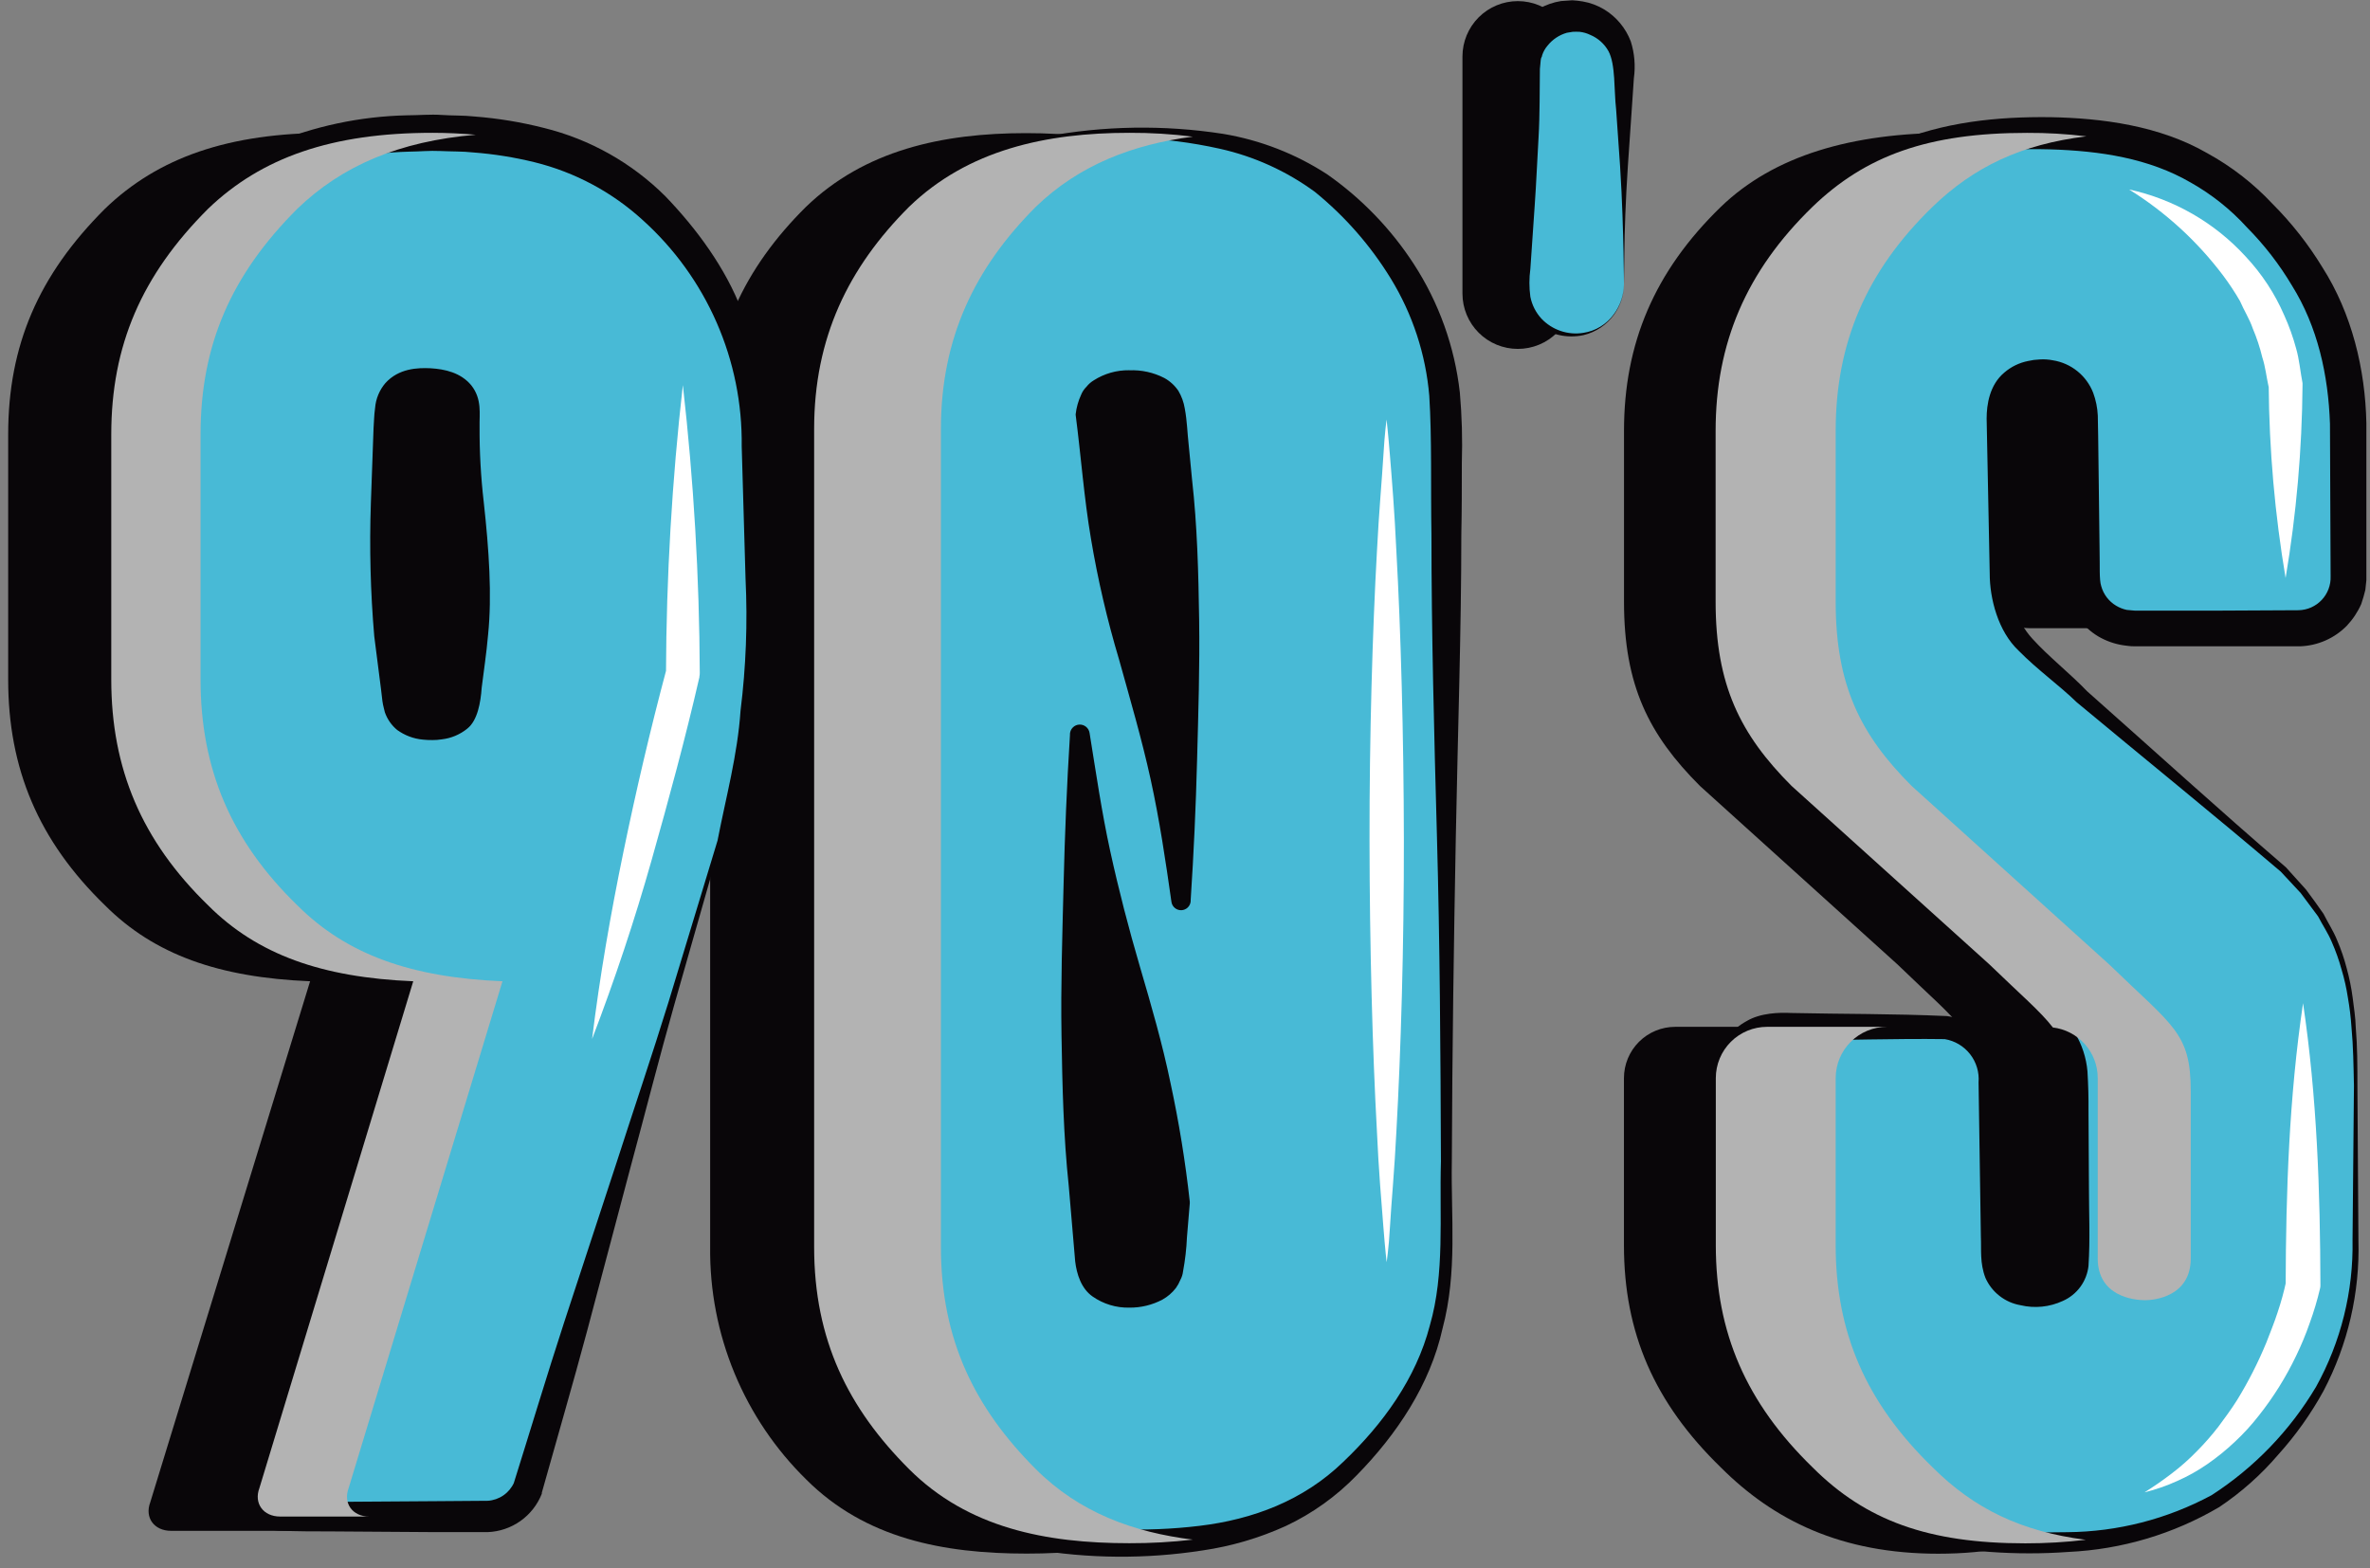 <svg width="201" height="133" viewBox="0 0 201 133" fill="none" xmlns="http://www.w3.org/2000/svg">
<rect x="0" y="0" width="201" height="133" fill="#808080" stroke="none"/>
<path d="M52.226 71.308C51.096 75.014 35.444 127.417 35.444 127.417C35.167 128.098 34.702 128.687 34.103 129.114C33.505 129.541 32.797 129.79 32.062 129.83H14.513C13.062 129.83 12.257 128.7 12.741 127.417L26.299 83.221C18.569 82.9 13.089 80.971 8.903 76.781C3.265 71.308 0.693 65.194 0.693 57.628V36.856C0.693 29.291 3.265 23.334 8.903 17.704C13.415 13.356 19.368 11.264 27.93 11.264C36.308 11.264 42.424 13.356 46.774 17.704C52.411 23.334 54.988 29.291 54.988 36.856V50.541C54.961 50.867 55.119 61.166 52.226 71.308ZM27.903 62.612C29.355 62.612 31.448 61.965 31.448 59.552V34.927C31.448 32.514 29.355 32.03 27.903 32.03C26.272 32.03 24.201 32.514 24.201 34.927V59.558C24.201 61.971 26.299 62.617 27.903 62.617V62.612Z" fill="#090609"/>
<path d="M68.329 17.568C73.314 12.737 79.919 11.291 87.009 11.291C94.098 11.291 100.856 12.737 105.683 17.568C111 22.721 113.898 28.672 113.898 36.4V105.759C113.898 113.651 111.082 120.33 105.743 125.482C100.915 130.472 94.147 131.76 87.063 131.76C79.979 131.76 73.379 130.472 68.383 125.482C65.764 122.914 63.691 119.843 62.29 116.454C60.889 113.064 60.187 109.427 60.228 105.759V36.373C60.272 28.645 63.169 22.693 68.329 17.568ZM87.009 31.574C85.878 31.574 82.817 31.895 82.817 35.117L91.353 76.33V35.09C91.353 31.867 88.292 31.547 87.009 31.547V31.574ZM87.009 110.781C88.292 110.781 91.358 110.298 91.358 107.075V102.085L82.823 62.319V107.075C82.817 110.27 85.878 110.754 87.009 110.754V110.781Z" fill="#090609"/>
<path d="M191.032 92.074V105.613C191.032 113.015 188.455 118.971 182.817 124.45C178.468 128.798 172.912 131.77 164.382 131.77C156.167 131.77 150.448 128.955 145.941 124.45C140.303 118.971 137.727 113.037 137.727 105.613V91.433C137.727 90.28 138.185 89.174 139 88.359C139.816 87.543 140.922 87.085 142.076 87.085H155.607C156.761 87.085 157.867 87.543 158.683 88.359C159.498 89.174 159.957 90.28 159.957 91.433V106.727C159.957 109.944 163.017 110.27 163.985 110.27C164.784 110.27 167.851 109.944 167.851 106.727V92.569C167.851 87.58 166.394 87.096 160.919 81.786L144.174 66.656C139.825 62.308 137.732 58.117 137.732 51.036V36.536C137.732 29.134 140.309 23.014 145.947 17.541C150.454 13.193 157.054 11.264 165.431 11.264C168.693 11.264 175.364 10.97 182.181 17.541C187.814 23.014 190.39 29.134 190.39 36.536V48.933C190.39 50.086 189.932 51.192 189.117 52.007C188.301 52.822 187.195 53.281 186.041 53.281H172.205C171.052 53.281 169.945 52.822 169.13 52.007C168.314 51.192 167.856 50.086 167.856 48.933V35.411C167.856 32.351 165.6 31.71 164.469 31.71C163.023 31.71 160.924 32.351 160.924 35.248V48.77C160.924 54.242 163.991 55.21 167.856 59.096L184.921 73.743C190.064 78.879 191.032 83.221 191.032 92.074Z" fill="#090609"/>
<path d="M60.995 71.308C59.87 75.014 44.735 126.2 44.735 126.2C44.457 126.881 43.991 127.47 43.391 127.897C42.792 128.324 42.083 128.573 41.348 128.613H23.788C22.342 128.613 21.537 127.488 22.021 126.2L35.069 83.216C27.338 82.895 21.863 80.966 17.672 76.775C12.039 71.302 9.457 65.188 9.457 57.623V36.856C9.457 29.291 12.039 23.334 17.672 17.704C22.179 13.356 28.137 11.264 36.7 11.264C45.077 11.264 51.193 13.356 55.543 17.704C61.175 23.334 63.752 29.291 63.752 36.856V50.541C63.73 50.867 63.893 61.166 60.995 71.308ZM36.678 62.612C38.124 62.612 40.222 61.965 40.222 59.552V34.927C40.222 32.514 38.124 32.03 36.678 32.03C35.047 32.03 32.976 32.514 32.976 34.927V59.558C32.976 61.971 35.069 62.617 36.678 62.617V62.612Z" fill="#48BAD6"/>
<path d="M61.137 71.373L57.206 85.14C55.901 89.727 54.727 94.379 53.482 98.966L49.812 112.808C48.578 117.417 47.236 121.999 45.953 126.591C45.956 126.62 45.956 126.649 45.953 126.678C45.587 127.611 44.956 128.417 44.138 128.996C43.319 129.576 42.35 129.903 41.348 129.939H36.944L28.137 129.879C26.615 129.879 25.326 129.879 23.614 129.814C23.397 129.801 23.181 129.765 22.972 129.705C22.655 129.634 22.354 129.507 22.081 129.33C21.538 128.997 21.13 128.483 20.928 127.879C20.748 127.312 20.748 126.702 20.928 126.135L21.271 125.048L23.989 116.678C25.799 111.091 27.697 105.537 29.425 99.928C31.154 94.319 32.997 88.743 34.617 83.08L35.052 83.689C31.234 83.646 27.455 82.923 23.891 81.553C22.099 80.834 20.411 79.877 18.873 78.71C17.401 77.49 16.032 76.15 14.779 74.705C12.209 71.772 10.349 68.287 9.343 64.52C8.304 60.743 8.402 56.808 8.326 53.107L8.136 41.867C8.136 39.965 8.076 38.183 8.136 36.183C8.152 34.227 8.367 32.279 8.777 30.367C9.65 26.488 11.388 22.856 13.861 19.742C16.204 16.715 19.265 13.813 23.005 12.22C26.653 10.694 30.555 9.867 34.509 9.78C35.422 9.78 36.531 9.682 37.439 9.748C38.347 9.813 39.287 9.775 40.271 9.883C42.242 10.036 44.195 10.358 46.11 10.845C50.019 11.804 53.591 13.813 56.44 16.655C59.055 19.373 61.539 22.721 62.915 26.356C64.231 30.021 64.786 33.916 64.546 37.802L64.219 49.047C64.181 50.916 64.111 52.802 63.926 54.677C63.833 56.558 63.621 58.427 63.344 60.286C63.018 64.063 61.936 67.688 61.137 71.373ZM60.854 71.292C61.566 67.618 62.556 64.009 62.806 60.264C63.268 56.559 63.41 52.82 63.23 49.09L62.904 37.846C62.95 34.233 62.224 30.652 60.774 27.343C59.325 24.034 57.185 21.072 54.499 18.655C51.905 16.289 48.762 14.608 45.355 13.764C43.634 13.34 41.881 13.06 40.114 12.927C39.239 12.829 38.26 12.851 37.336 12.807C36.411 12.764 35.607 12.851 34.645 12.862C31.093 12.955 27.589 13.711 24.315 15.09C21.135 16.492 18.503 18.791 16.231 21.612C13.977 24.347 12.374 27.558 11.545 31.003C11.136 32.746 10.913 34.528 10.881 36.319L10.805 41.878L10.615 53.118C10.561 56.922 10.354 60.552 11.197 64.063C12.014 67.597 13.626 70.898 15.91 73.716C17.07 75.145 18.342 76.479 19.716 77.705C21.123 78.862 22.686 79.815 24.359 80.536C27.791 81.906 31.44 82.651 35.134 82.737C35.196 82.739 35.256 82.752 35.312 82.778C35.369 82.803 35.419 82.839 35.462 82.884C35.504 82.929 35.536 82.982 35.557 83.04C35.579 83.098 35.588 83.16 35.585 83.221C35.59 83.264 35.59 83.308 35.585 83.352C33.802 88.939 32.231 94.602 30.556 100.227C28.882 105.852 27.37 111.526 25.772 117.178L23.396 125.656L23.114 126.689C23.072 126.823 23.072 126.968 23.114 127.102C23.179 127.184 23.206 127.271 23.337 127.314C23.467 127.358 23.386 127.379 23.88 127.417L28.159 127.374L36.966 127.314L41.37 127.281C41.845 127.251 42.303 127.091 42.695 126.82C43.086 126.55 43.397 126.177 43.593 125.743L43.56 125.83C44.99 121.276 46.36 116.705 47.839 112.167L52.297 98.58C53.76 94.037 55.298 89.515 56.706 84.955L60.854 71.292Z" fill="#090609"/>
<path d="M36.672 62.471C36.931 62.463 37.189 62.434 37.444 62.384C38.147 62.293 38.795 61.954 39.27 61.427C39.923 60.731 39.765 59.704 39.58 58.324C39.395 56.943 39.189 55.471 39.036 53.818C38.699 50.514 38.955 46.661 39.417 42.53C39.656 40.417 39.77 38.292 39.76 36.166C39.76 35.079 39.76 33.954 39.14 33.422C38.52 32.889 37.471 32.748 36.552 32.845C35.508 32.959 34.66 33.329 34.377 33.867C34.212 34.137 34.139 34.454 34.171 34.769C34.171 35.144 34.225 35.813 34.241 36.313C34.323 38.487 34.399 40.617 34.475 42.682C34.6 46.446 34.504 50.213 34.187 53.965C33.975 55.596 33.785 57.134 33.611 58.476C33.437 59.819 33.312 60.873 34.019 61.492C34.521 61.99 35.175 62.306 35.878 62.389C36.141 62.433 36.406 62.46 36.672 62.471V62.471ZM36.672 62.764C36.399 62.767 36.127 62.755 35.856 62.726C35.071 62.652 34.32 62.368 33.681 61.906C33.202 61.509 32.84 60.988 32.638 60.4C32.572 60.085 32.491 59.884 32.431 59.449C32.398 59.134 32.355 58.808 32.317 58.476C32.143 57.134 31.947 55.617 31.741 53.965C31.419 50.213 31.323 46.446 31.453 42.682C31.529 40.617 31.605 38.481 31.681 36.313C31.73 35.737 31.713 35.313 31.811 34.601C31.873 33.819 32.181 33.077 32.692 32.481C33.828 31.237 35.41 31.182 36.498 31.231C37.732 31.302 39.08 31.601 39.972 32.682C40.901 33.856 40.646 35.139 40.673 36.166C40.661 38.292 40.778 40.418 41.021 42.53C41.477 46.661 41.733 50.514 41.396 53.818C41.255 55.449 41.015 56.981 40.852 58.324C40.765 59.585 40.499 61.106 39.635 61.791C39.013 62.298 38.258 62.615 37.46 62.704C37.203 62.747 36.943 62.767 36.682 62.764H36.672Z" fill="#090609"/>
<g style="mix-blend-mode:multiply">
<g style="mix-blend-mode:multiply">
<path d="M29.567 126.205L42.615 83.221C34.889 82.9 29.41 80.971 25.218 76.781C19.58 71.308 17.009 65.194 17.009 57.628V36.856C17.009 29.291 19.58 23.334 25.218 17.704C29.023 14.046 33.835 11.986 40.353 11.427C39.179 11.329 37.961 11.264 36.678 11.264C28.143 11.264 22.184 13.356 17.65 17.704C12.018 23.334 9.436 29.291 9.436 36.856V57.628C9.436 65.194 12.018 71.308 17.65 76.781C21.836 80.971 27.311 82.9 35.047 83.221L21.999 126.205C21.516 127.493 22.32 128.618 23.766 128.618H31.312C29.893 128.618 29.089 127.493 29.567 126.205Z" fill="#B3B3B3"/>
</g>
</g>
<path d="M77.098 17.568C82.095 12.737 88.695 11.291 95.778 11.291C102.862 11.291 109.631 12.737 114.458 17.568C119.775 22.721 122.673 28.672 122.673 36.4V105.759C122.673 113.651 119.775 119.444 114.458 124.597C109.631 129.586 102.862 130.879 95.778 130.879C88.695 130.879 82.095 129.586 77.098 124.597C71.945 119.444 69.047 113.651 69.047 105.759V36.373C69.047 28.645 71.945 22.693 77.098 17.568ZM95.778 31.574C94.653 31.574 91.592 31.895 91.592 35.117L100.133 76.33V35.09C100.133 31.867 97.067 31.547 95.778 31.547V31.574ZM95.778 110.781C97.067 110.781 100.128 110.298 100.128 107.075V102.085L91.587 62.319V107.075C91.592 110.27 94.653 110.754 95.778 110.754V110.781Z" fill="#48BAD6"/>
<path d="M77.001 17.432L77.664 16.856C78.283 16.271 78.95 15.74 79.659 15.269C82.334 13.39 85.395 12.133 88.619 11.59C93.603 10.657 98.71 10.576 103.722 11.351C106.874 11.874 109.883 13.044 112.562 14.786C115.475 16.827 117.969 19.41 119.906 22.394C122.036 25.674 123.372 29.405 123.81 33.291C123.984 35.279 124.04 37.275 123.978 39.27C123.978 41.253 123.978 43.27 123.935 45.308C123.935 53.46 123.636 62.096 123.467 71.004C123.299 79.911 123.163 89.123 123.13 98.482C123.043 103.151 123.619 107.879 122.342 112.672C121.287 117.439 118.449 121.667 115.068 125.113C113.34 126.899 111.303 128.358 109.055 129.417C106.808 130.438 104.429 131.137 101.987 131.493C97.185 132.238 92.294 132.2 87.504 131.379C85.08 130.909 82.739 130.078 80.562 128.912C78.442 127.687 76.528 126.135 74.892 124.314C71.55 120.834 69.215 116.514 68.134 111.814C67.674 109.541 67.454 107.225 67.476 104.906C67.476 102.732 67.476 100.558 67.476 98.412C67.476 94.118 67.489 89.928 67.514 85.841C67.514 77.688 67.65 69.949 67.791 62.819C67.933 55.688 68.188 49.156 68.335 43.362C68.444 40.46 68.444 37.775 68.623 35.21C68.792 32.91 69.228 30.637 69.923 28.438C70.945 25.342 72.561 22.476 74.68 19.998C75.409 19.104 76.184 18.247 77.001 17.432V17.432ZM77.197 17.65C77.197 17.65 76.359 18.487 74.968 20.204C72.948 22.683 71.427 25.528 70.488 28.585C69.156 32.525 69.575 37.596 69.716 43.384C69.857 49.172 70.069 55.71 70.26 62.84C70.45 69.971 70.559 77.694 70.537 85.862C70.537 89.942 70.55 94.132 70.575 98.433C70.575 100.575 70.575 102.743 70.575 104.928C70.56 107.031 70.742 109.131 71.119 111.2C72.024 115.385 74.045 119.248 76.968 122.379C78.381 124.023 80.047 125.431 81.905 126.548C83.834 127.597 85.897 128.378 88.037 128.868C92.528 129.774 97.135 129.957 101.683 129.412C106.288 128.868 110.566 127.238 113.926 123.977C117.28 120.781 120.097 116.912 121.265 112.412C122.543 108.004 122.07 103.145 122.206 98.498C122.173 89.14 122.114 79.933 121.869 71.02C121.624 62.107 121.401 53.498 121.401 45.324C121.331 41.302 121.445 37.134 121.217 33.563C120.917 30.043 119.8 26.641 117.955 23.628C116.241 20.83 114.064 18.344 111.518 16.275C109.115 14.513 106.374 13.268 103.466 12.617C98.626 11.539 93.626 11.38 88.728 12.15C85.564 12.618 82.543 13.782 79.882 15.557C79.171 16.014 78.498 16.528 77.871 17.095L77.197 17.65Z" fill="#090609"/>
<path d="M95.779 31.699C95.275 31.71 94.775 31.783 94.289 31.916C93.808 32.032 93.359 32.253 92.974 32.563C92.78 32.712 92.615 32.897 92.49 33.107C92.336 33.285 92.226 33.497 92.169 33.726C92.018 34.172 91.959 34.643 91.995 35.112V35.031C92.963 38.411 94.132 41.753 94.974 45.161C95.812 48.562 96.442 52.01 96.861 55.487C97.345 58.971 97.725 62.476 98.443 65.906C99.16 69.335 100.025 72.743 100.949 76.134L99.318 76.303C99.035 72.335 98.834 68.373 98.775 64.411C98.715 60.449 98.552 56.482 98.6 52.52C98.649 48.558 98.758 44.59 99.204 40.628L99.498 37.656C99.563 36.688 99.72 35.617 99.715 34.737C99.753 34.282 99.664 33.826 99.459 33.418C99.253 33.011 98.939 32.668 98.552 32.427C97.711 31.937 96.752 31.685 95.779 31.699V31.699ZM95.779 31.405C96.808 31.362 97.831 31.586 98.747 32.058C99.225 32.321 99.633 32.693 99.938 33.145C100.211 33.608 100.396 34.119 100.482 34.65C100.683 35.737 100.694 36.661 100.808 37.677L101.096 40.65C101.542 44.612 101.64 48.574 101.699 52.542C101.759 56.509 101.629 60.466 101.525 64.433C101.422 68.4 101.243 72.357 100.982 76.324V76.433C100.967 76.635 100.878 76.824 100.733 76.964C100.587 77.105 100.395 77.186 100.193 77.194C99.991 77.201 99.793 77.134 99.638 77.004C99.482 76.875 99.38 76.693 99.351 76.493C98.856 73.009 98.34 69.536 97.589 66.112C96.839 62.688 95.844 59.308 94.904 55.922C93.897 52.558 93.102 49.135 92.522 45.672C91.935 42.21 91.68 38.683 91.228 35.194V35.123C91.293 34.559 91.447 34.008 91.685 33.492C91.789 33.231 91.946 32.994 92.147 32.797C92.319 32.58 92.529 32.395 92.767 32.253C93.664 31.681 94.709 31.384 95.773 31.4L95.779 31.405Z" fill="#090609"/>
<path d="M95.773 110.607C96.7 110.594 97.608 110.349 98.415 109.895C98.789 109.649 99.104 109.324 99.34 108.944C99.45 108.756 99.536 108.555 99.595 108.346C99.692 108.149 99.735 107.929 99.72 107.71C99.732 106.777 99.681 105.843 99.568 104.917L99.329 102.058V102.226C98.281 98.996 97.397 95.715 96.681 92.395C95.947 89.085 95.507 85.715 95.007 82.357C94.507 78.998 94.001 75.639 93.267 72.329C92.533 69.02 91.636 65.742 90.75 62.471L92.413 62.291C92.691 66.547 92.886 70.797 92.957 75.052C93.028 79.308 93.18 83.558 93.126 87.808C93.071 92.058 92.968 96.313 92.517 100.563L91.973 106.944C91.914 107.43 91.969 107.923 92.133 108.384C92.297 108.845 92.566 109.262 92.919 109.602C93.734 110.242 94.737 110.595 95.773 110.607V110.607ZM95.773 110.9C94.665 110.924 93.578 110.594 92.669 109.96C91.701 109.292 91.31 108.047 91.185 106.966L90.641 100.585C90.19 96.335 90.097 92.085 90.027 87.83C89.956 83.574 90.097 79.324 90.201 75.074C90.304 70.824 90.478 66.569 90.745 62.313V62.215C90.762 62.013 90.852 61.824 90.999 61.684C91.145 61.543 91.337 61.46 91.54 61.451C91.743 61.442 91.942 61.506 92.101 61.633C92.259 61.76 92.367 61.939 92.403 62.139C92.946 65.492 93.43 68.851 94.153 72.161C94.876 75.471 95.73 78.759 96.687 82.02C97.644 85.281 98.589 88.542 99.274 91.862C99.99 95.182 100.535 98.536 100.905 101.911V102.063L100.666 104.922C100.624 105.896 100.513 106.866 100.335 107.824C100.306 108.082 100.226 108.331 100.101 108.558C100.005 108.797 99.881 109.023 99.731 109.232C99.42 109.636 99.03 109.973 98.584 110.221C97.72 110.677 96.756 110.911 95.779 110.9H95.773Z" fill="#090609"/>
<path d="M199.802 92.074V105.613C199.802 113.015 197.23 118.971 191.587 124.45C187.238 128.798 181.258 130.89 172.744 130.89C164.535 130.89 159.218 128.955 154.711 124.45C149.079 118.971 146.502 113.037 146.502 105.613V91.433C146.502 90.28 146.96 89.174 147.776 88.359C148.591 87.543 149.698 87.085 150.851 87.085H164.377C165.531 87.085 166.637 87.543 167.453 88.359C168.268 89.174 168.727 90.28 168.727 91.433V106.727C168.727 109.944 171.782 110.27 172.744 110.27C173.554 110.27 176.615 109.944 176.615 106.727V92.569C176.615 87.58 175.163 87.096 169.689 81.786L152.939 66.656C148.59 62.308 146.502 58.117 146.502 51.036V36.536C146.502 29.133 149.079 23.014 154.711 17.541C159.218 13.193 164.535 11.264 172.913 11.264C181.127 11.264 186.439 13.193 190.946 17.541C196.583 23.014 199.16 29.133 199.16 36.536V48.933C199.16 50.086 198.702 51.192 197.887 52.007C197.071 52.822 195.965 53.28 194.811 53.28H180.959C179.805 53.28 178.699 52.822 177.883 52.007C177.068 51.192 176.61 50.086 176.61 48.933V35.411C176.61 32.351 174.353 31.709 173.228 31.709C171.776 31.709 169.683 32.351 169.683 35.248V48.77C169.683 54.242 172.739 55.21 176.61 59.096L193.68 73.743C198.845 78.879 199.802 83.221 199.802 92.074Z" fill="#48BAD6"/>
<path d="M199.932 92.074L200.019 105.194C200.145 109.635 199.124 114.033 197.056 117.966C195.989 119.911 194.699 121.725 193.213 123.373C191.758 125.075 190.077 126.569 188.217 127.814C184.331 130.102 179.945 131.407 175.441 131.618C173.222 131.778 170.994 131.778 168.775 131.618C166.499 131.475 164.248 131.057 162.072 130.373C159.884 129.623 157.833 128.522 156 127.113C155.1 126.397 154.243 125.629 153.433 124.814C152.64 124.034 151.888 123.212 151.183 122.352C148.181 118.827 146.221 114.536 145.523 109.96C144.931 105.319 145.311 101.063 145.23 96.661V93.4V91.77C145.212 91.116 145.302 90.465 145.496 89.84C145.913 88.462 146.854 87.301 148.117 86.607C149.313 85.889 150.944 85.862 151.89 85.911C156.309 86.009 160.544 85.965 165.111 86.172C167.954 86.525 169.863 89.368 169.618 91.862L169.526 98.422L169.428 104.982C169.428 106.069 169.303 107.216 169.64 107.998C169.823 108.394 170.098 108.739 170.442 109.006C170.787 109.273 171.19 109.453 171.619 109.531C173.505 110.074 175.799 109.205 175.968 107.27C176.115 105.254 176.028 102.922 176.071 100.797L176.109 94.237C176.109 92.031 176.278 89.829 175.147 88.101C174.016 86.373 172.271 84.976 170.722 83.449C169.172 81.922 167.509 80.525 165.878 79.047L156.092 70.291C154.521 68.84 152.683 67.443 151.237 65.808C149.687 64.153 148.404 62.268 147.432 60.221C146.565 58.123 146.015 55.909 145.801 53.65C145.648 51.389 145.648 49.209 145.627 47.025C145.627 42.633 145.409 38.329 145.599 33.861C145.962 29.273 147.53 24.862 150.144 21.073C152.808 17.438 156.125 14.008 160.474 12.171C164.823 10.334 169.395 9.883 173.891 9.937C178.24 10.019 183.133 10.644 187.2 12.992C189.252 14.117 191.113 15.561 192.713 17.269C194.338 18.893 195.763 20.704 196.959 22.666C199.465 26.59 200.601 31.323 200.693 35.894V49.199L200.606 50.025C200.509 50.427 200.394 50.834 200.258 51.226C199.958 51.907 199.542 52.532 199.03 53.074C197.982 54.139 196.565 54.761 195.072 54.813H188.45H181.888H181.067C180.524 54.813 180.442 54.758 180.105 54.731C179.337 54.618 178.598 54.355 177.931 53.96C176.66 53.187 175.736 51.955 175.348 50.519C174.995 48.943 175.169 47.976 175.142 46.873L175.18 43.612L175.261 37.052V35.546L175.191 34.731C175.191 34.432 175.076 34.432 175.055 34.264C174.943 33.956 174.75 33.685 174.496 33.478C174.242 33.272 173.938 33.138 173.614 33.09C173.449 33.048 173.279 33.03 173.108 33.035C172.893 33.034 172.677 33.058 172.467 33.106C172.13 33.159 171.813 33.3 171.548 33.514C171.07 33.9 170.868 34.568 170.841 35.541L170.58 48.661C170.58 50.834 170.95 52.606 172.358 54.161C173.766 55.715 175.511 57.063 177.055 58.672L177.017 58.633C182.628 63.606 188.178 68.655 193.871 73.558L195.567 75.438C196.074 76.112 196.569 76.797 197.051 77.493C197.431 78.248 197.899 78.96 198.214 79.743C198.546 80.52 198.819 81.321 199.03 82.139C199.253 82.951 199.42 83.777 199.53 84.612C199.633 85.449 199.769 86.275 199.791 87.112C199.932 88.764 199.932 90.395 199.932 92.074ZM199.639 92.074C199.601 90.411 199.584 88.748 199.427 87.096C199.371 86.269 199.271 85.445 199.128 84.628C199.004 83.81 198.823 83.002 198.584 82.21C198.366 81.417 198.089 80.642 197.758 79.889C197.442 79.134 196.975 78.449 196.594 77.715L195.121 75.737L193.436 73.927C187.727 69.074 181.894 64.356 176.131 59.563C174.593 58.068 172.837 56.846 171.195 55.177C169.466 53.547 168.743 50.78 168.748 48.617L168.487 35.497C168.487 34.318 168.732 32.644 169.988 31.595C170.562 31.101 171.255 30.764 171.999 30.617C172.321 30.542 172.648 30.498 172.978 30.486C173.355 30.46 173.733 30.484 174.103 30.557C174.865 30.677 175.581 30.995 176.181 31.478C176.781 31.962 177.244 32.594 177.523 33.313C177.751 33.93 177.883 34.579 177.914 35.237L177.947 37.008L178.028 43.568L178.067 46.829C178.099 47.916 178.023 49.155 178.202 49.699C178.39 50.397 178.843 50.996 179.464 51.367C179.744 51.536 180.051 51.657 180.372 51.726L181.035 51.786H181.856H188.418L194.942 51.753C195.31 51.745 195.674 51.664 196.011 51.515C196.348 51.365 196.651 51.15 196.904 50.882C197.157 50.614 197.355 50.298 197.484 49.953C197.614 49.608 197.674 49.241 197.66 48.873L197.605 35.943C197.464 31.813 196.562 27.709 194.376 24.209C193.312 22.421 192.034 20.77 190.571 19.291C189.195 17.776 187.585 16.492 185.803 15.486C182.253 13.421 178.137 12.796 173.842 12.666C169.629 12.557 165.318 12.927 161.55 14.524C157.745 16.019 154.63 19.062 152.091 22.372C149.639 25.77 148.117 29.749 147.676 33.916C147.388 38.188 147.513 42.612 147.41 46.959C147.41 49.133 147.339 51.345 147.41 53.454C147.564 55.556 148.027 57.624 148.785 59.59C149.651 61.518 150.806 63.303 152.21 64.884C153.629 66.568 155.282 67.851 156.886 69.405L166.579 78.248C168.172 79.715 169.841 81.183 171.401 82.71C172.962 84.237 174.663 85.628 175.952 87.569C176.566 88.569 176.938 89.698 177.039 90.868C177.104 91.955 177.137 93.096 177.126 94.172L177.164 100.732C177.164 102.949 177.273 105.025 177.126 107.362C177.055 108.004 176.817 108.616 176.436 109.137C176.054 109.658 175.542 110.069 174.951 110.33C173.829 110.853 172.562 110.981 171.358 110.694C170.709 110.582 170.098 110.311 169.58 109.906C169.061 109.502 168.65 108.975 168.384 108.373C167.9 107.118 168.047 105.971 167.998 104.917L167.9 98.357L167.802 91.797C167.871 90.938 167.615 90.084 167.085 89.405C166.554 88.725 165.788 88.27 164.937 88.128C160.773 88.069 156.239 88.221 151.89 88.253C150.672 88.253 150.025 88.281 149.307 88.688C148.64 89.066 148.136 89.678 147.894 90.406C147.638 91.101 147.747 92.232 147.731 93.346V96.607C147.834 100.955 147.551 105.476 148.095 109.515C148.65 113.638 150.345 117.524 152.988 120.737C153.647 121.584 154.357 122.389 155.113 123.151C155.834 123.896 156.595 124.601 157.391 125.265C159.017 126.541 160.824 127.569 162.752 128.314C166.628 129.716 171.048 130.047 175.31 129.944C179.592 129.913 183.801 128.834 187.57 126.803C191.192 124.464 194.223 121.318 196.426 117.612C198.533 113.808 199.6 109.515 199.519 105.167L199.639 92.074Z" fill="#090609"/>
<g style="mix-blend-mode:multiply">
<g style="mix-blend-mode:multiply">
<path d="M163.899 124.439C158.255 118.96 155.684 113.025 155.684 105.601V91.433C155.684 90.28 156.142 89.174 156.958 88.358C157.773 87.543 158.88 87.085 160.033 87.085H149.867C148.713 87.085 147.607 87.543 146.791 88.358C145.976 89.174 145.518 90.28 145.518 91.433V105.612C145.518 113.015 148.094 118.971 153.727 124.45C158.234 128.955 163.551 130.89 171.765 130.89C173.48 130.892 175.194 130.792 176.897 130.591C171.417 129.89 167.411 127.95 163.899 124.439Z" fill="#B3B3B3"/>
</g>
<g style="mix-blend-mode:multiply">
<path d="M168.705 81.775C171.353 84.34 173.054 85.775 174.104 87.139C175.154 87.265 176.122 87.771 176.823 88.562C177.525 89.354 177.911 90.375 177.909 91.433V106.727C177.909 109.944 180.965 110.27 181.932 110.27C182.737 110.27 185.798 109.944 185.798 106.727V92.569C185.798 87.58 184.346 87.096 178.872 81.786L162.127 66.655C157.778 62.308 155.685 58.117 155.685 51.036V36.535C155.685 29.133 158.256 23.014 163.899 17.541C167.406 14.155 171.413 12.236 176.947 11.562C175.277 11.359 173.595 11.261 171.913 11.269C163.535 11.269 158.218 13.198 153.711 17.546C148.079 23.019 145.502 29.139 145.502 36.541V51.03C145.502 58.096 147.59 62.297 151.939 66.65L168.705 81.775Z" fill="#B3B3B3"/>
</g>
</g>
<path d="M133.426 24.899C133.426 25.516 133.304 26.126 133.068 26.695C132.832 27.265 132.486 27.782 132.05 28.218C131.613 28.653 131.095 28.999 130.526 29.234C129.956 29.47 129.345 29.59 128.728 29.59V29.59C128.112 29.59 127.501 29.47 126.931 29.234C126.361 28.999 125.844 28.653 125.407 28.218C124.971 27.782 124.625 27.265 124.389 26.695C124.153 26.126 124.031 25.516 124.031 24.899V4.79C124.031 3.545 124.526 2.351 125.407 1.47C126.288 0.589 127.483 0.095 128.728 0.095V0.095C129.974 0.095 131.169 0.589 132.05 1.47C132.931 2.351 133.426 3.545 133.426 4.79V24.899Z" fill="#090609"/>
<path d="M137.727 24.09C137.727 24.654 137.616 25.213 137.399 25.735C137.183 26.256 136.867 26.73 136.467 27.129C136.068 27.529 135.594 27.845 135.072 28.061C134.55 28.277 133.991 28.389 133.426 28.389C132.861 28.389 132.301 28.279 131.778 28.063C131.256 27.847 130.781 27.531 130.38 27.132C129.98 26.732 129.662 26.258 129.445 25.736C129.228 25.214 129.116 24.655 129.115 24.09V5.611C129.115 5.045 129.227 4.485 129.444 3.963C129.66 3.44 129.978 2.965 130.378 2.565C130.779 2.166 131.254 1.849 131.777 1.633C132.3 1.417 132.861 1.306 133.426 1.307V1.307C133.992 1.307 134.551 1.418 135.073 1.634C135.595 1.851 136.07 2.168 136.469 2.568C136.869 2.967 137.185 3.442 137.401 3.964C137.617 4.486 137.727 5.046 137.727 5.611V24.09Z" fill="#48BAD6"/>
<path d="M137.726 24.09C137.727 25.015 137.438 25.918 136.9 26.671C136.27 27.548 135.346 28.169 134.296 28.422C133.595 28.575 132.869 28.568 132.171 28.402C131.474 28.235 130.823 27.913 130.267 27.459C129.604 26.915 129.107 26.196 128.832 25.383C128.589 24.533 128.464 23.654 128.462 22.769C128.343 21.057 128.218 19.247 128.093 17.372C127.968 15.497 127.826 13.568 127.767 11.606C127.707 9.644 127.68 7.802 127.652 5.497L127.734 4.753C127.798 4.402 127.891 4.056 128.011 3.72C128.236 3.08 128.583 2.489 129.033 1.981C129.888 0.968 131.078 0.296 132.388 0.09L133.35 0.024C133.643 0.041 133.935 0.073 134.225 0.122C134.869 0.232 135.486 0.461 136.046 0.796C137.082 1.425 137.878 2.381 138.308 3.514C138.626 4.521 138.715 5.587 138.569 6.633C138.507 7.535 138.448 8.416 138.39 9.275C138.27 10.986 138.161 12.611 138.058 14.106C137.862 17.101 137.781 19.601 137.764 21.345C137.748 23.09 137.726 24.09 137.726 24.09ZM137.726 24.09C137.726 24.09 137.726 23.09 137.688 21.345C137.65 19.601 137.59 17.101 137.4 14.106C137.297 12.611 137.183 10.986 137.063 9.275C136.873 7.644 137.025 5.47 136.416 4.34C136.071 3.72 135.527 3.234 134.872 2.959C134.587 2.821 134.28 2.733 133.964 2.698C133.77 2.688 133.576 2.688 133.382 2.698L132.882 2.78C132.239 2.965 131.669 3.344 131.251 3.867C131.044 4.107 130.887 4.386 130.789 4.688C130.789 4.834 130.691 4.845 130.67 5.095L130.599 5.84C130.572 7.535 130.599 9.747 130.485 11.649C130.371 13.552 130.294 15.546 130.159 17.416C130.023 19.285 129.903 21.101 129.789 22.813C129.683 23.593 129.683 24.385 129.789 25.166C129.926 25.863 130.253 26.508 130.735 27.03C131.183 27.502 131.74 27.858 132.356 28.067C132.973 28.276 133.631 28.333 134.274 28.231C134.788 28.156 135.281 27.978 135.726 27.709C136.17 27.441 136.556 27.086 136.862 26.666C137.416 25.92 137.718 25.018 137.726 24.09Z" fill="#090609"/>
<g style="mix-blend-mode:multiply">
<g style="mix-blend-mode:multiply">
<path d="M87.847 124.596C82.698 119.444 79.8 113.651 79.8 105.759V36.373C79.8 28.644 82.698 22.693 87.847 17.541C91.554 13.954 96.148 12.236 101.166 11.59C99.379 11.365 97.579 11.256 95.778 11.264C88.711 11.264 82.095 12.709 77.098 17.541C71.945 22.693 69.047 28.644 69.047 36.373V105.759C69.047 113.651 71.945 119.444 77.098 124.596C82.095 129.585 88.695 130.879 95.778 130.879C97.579 130.885 99.378 130.784 101.166 130.575C96.148 129.96 91.554 128.297 87.847 124.596Z" fill="#B3B3B3"/>
</g>
</g>
<path d="M57.913 32.661C58.835 40.77 59.314 48.923 59.348 57.085C59.348 57.185 59.337 57.286 59.316 57.384V57.433C58.125 62.623 56.728 67.759 55.276 72.9C53.825 78.042 52.134 83.101 50.215 88.118C50.867 82.786 51.786 77.525 52.862 72.302C53.939 67.079 55.151 61.889 56.527 56.737L56.483 57.085C56.513 48.923 56.99 40.77 57.913 32.661V32.661Z" fill="white"/>
<path d="M117.595 35.579C117.595 35.579 117.725 36.699 117.883 38.65C118.041 40.601 118.274 43.394 118.427 46.748C118.802 53.449 119.052 62.378 119.063 71.313C119.074 80.248 118.807 89.183 118.432 95.884C118.269 99.232 117.997 102.025 117.888 103.977C117.78 105.928 117.6 107.047 117.6 107.047C117.6 107.047 117.47 105.933 117.318 103.977C117.165 102.02 116.921 99.232 116.774 95.884C116.404 89.183 116.16 80.248 116.149 71.313C116.138 62.378 116.404 53.449 116.779 46.748C116.948 43.394 117.209 40.606 117.323 38.65C117.437 36.693 117.595 35.579 117.595 35.579Z" fill="white"/>
<path d="M180.566 16.068C184.375 16.896 187.833 18.886 190.461 21.764C191.826 23.22 192.93 24.9 193.723 26.732C194.136 27.643 194.474 28.586 194.734 29.552C195.011 30.514 195.087 31.514 195.278 32.492V32.623V32.661C195.234 38.143 194.755 43.614 193.842 49.02C192.93 43.614 192.45 38.143 192.407 32.661V32.829C192.217 31.987 192.135 31.123 191.864 30.302C191.664 29.468 191.394 28.652 191.059 27.862C190.782 27.047 190.309 26.319 189.972 25.53C189.537 24.778 189.057 24.052 188.536 23.357C186.351 20.457 183.649 17.986 180.566 16.068V16.068Z" fill="white"/>
<path d="M195.322 85.08C196.507 93.047 196.773 101.015 196.795 108.993V109.026C196.795 109.112 196.784 109.198 196.762 109.281C196.528 110.274 196.236 111.252 195.887 112.21C195.559 113.154 195.176 114.078 194.74 114.977C193.877 116.784 192.814 118.489 191.57 120.058C190.956 120.848 190.279 121.587 189.548 122.27C188.823 122.957 188.047 123.587 187.227 124.156C186.413 124.722 185.546 125.208 184.639 125.607C183.75 126.012 182.826 126.332 181.877 126.564C182.687 126.06 183.47 125.516 184.226 124.933C184.969 124.367 185.669 123.746 186.319 123.075C186.969 122.421 187.577 121.728 188.14 120.998C188.684 120.265 189.227 119.531 189.722 118.748C190.681 117.187 191.513 115.551 192.212 113.857C192.538 113.004 192.891 112.156 193.169 111.286C193.455 110.44 193.693 109.578 193.881 108.705L193.848 108.998C193.87 101.015 194.142 93.047 195.322 85.08Z" fill="white"/>
</svg>
